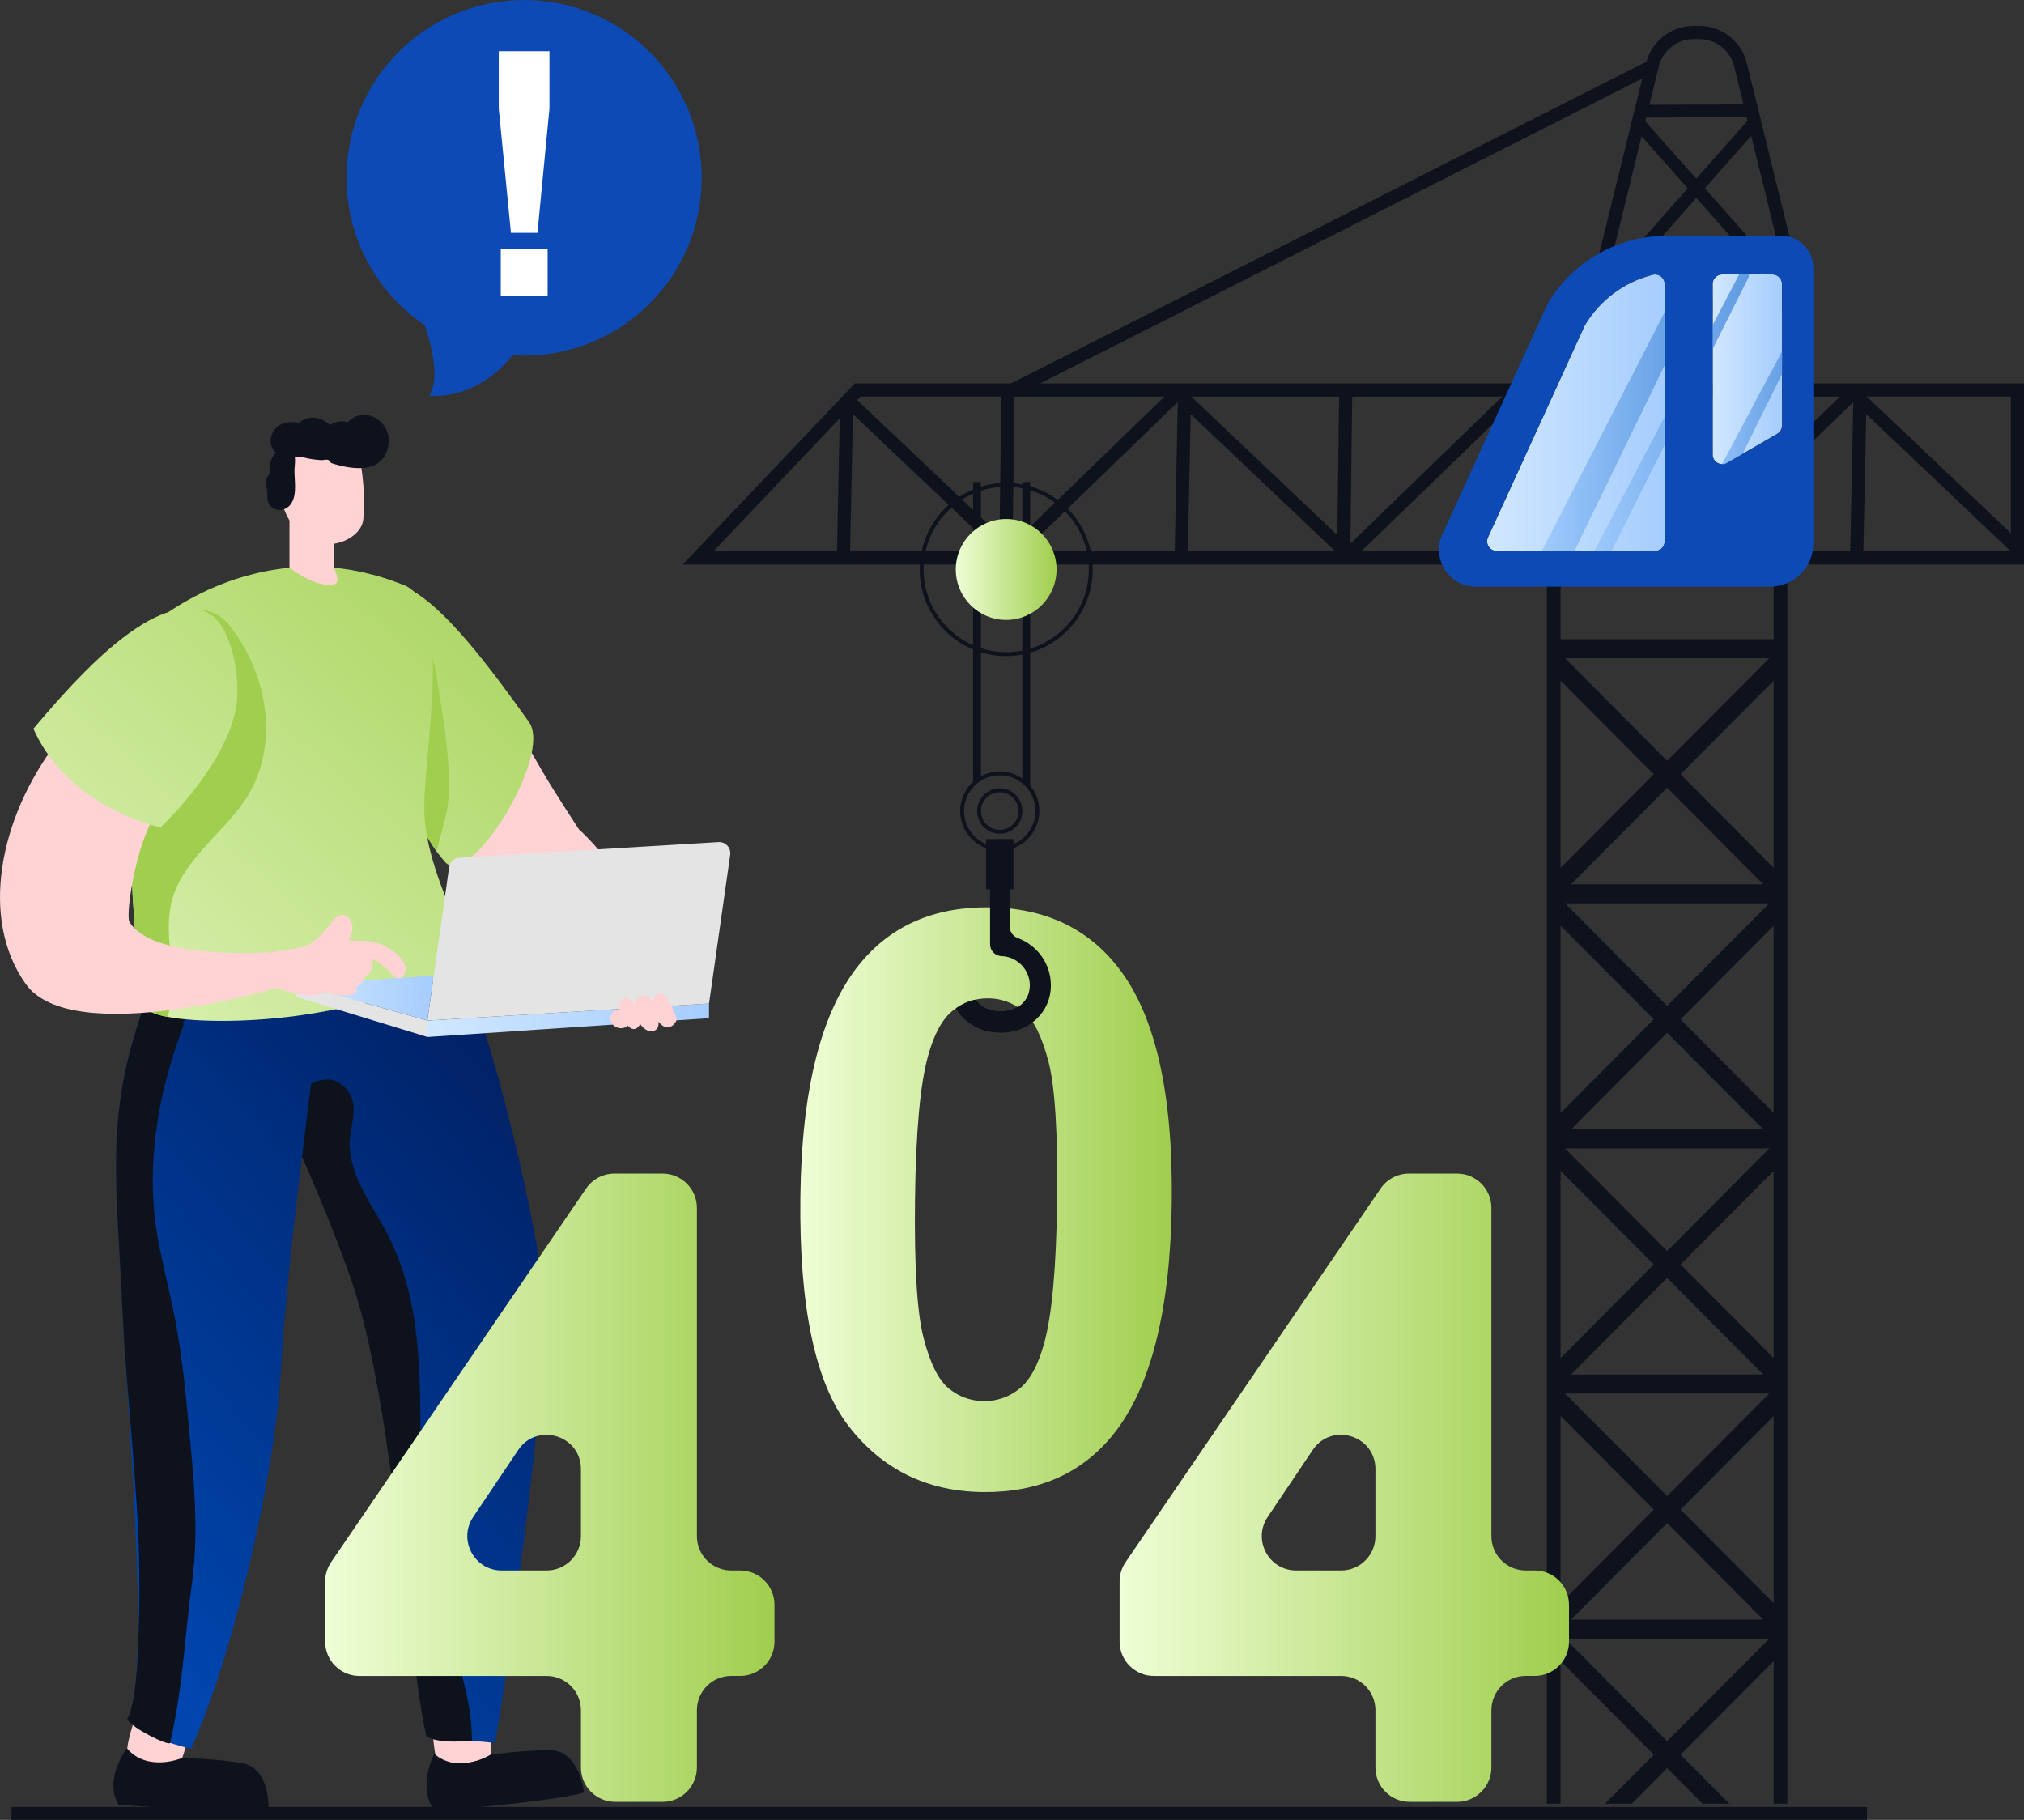 <svg width="932" height="838" viewBox="0 0 932 838" fill="none" xmlns="http://www.w3.org/2000/svg">
<rect x="0" y="0" width="932" height="838" fill="#333333" stroke="none"/>
<path d="M859.698 832.034H5.301V837.997H859.698V832.034Z" fill="#0E121D"/>
<path d="M223.138 786.775C220.8 784.49 199.144 789.307 199.089 790.642C198.911 794.758 199.763 810.352 202.114 812.141C204.383 813.876 226.259 811.109 226.204 807.145C226.163 803.718 225.393 788.977 223.138 786.775Z" fill="#FFD2D4"/>
<path d="M199.981 807.613C199.981 807.613 191.635 823.359 200.27 833.847C200.27 833.847 253.33 829.855 268.95 825.41C268.95 825.41 266.97 805.893 253.124 805.906C239.264 805.934 225.666 808.081 225.666 808.081C225.666 808.081 211.228 817.165 199.981 807.613Z" fill="#0E121D"/>
<path d="M87.74 791.661C86.407 788.674 64.503 785.192 63.953 786.417C62.276 790.188 57.353 804.998 58.88 807.531C60.351 809.981 81.704 815.445 83.107 811.742C84.317 808.535 89.019 794.551 87.74 791.661Z" fill="#FFD2D4"/>
<path d="M58.387 805.012C58.387 805.012 47.648 819.23 54.51 830.956C54.51 830.956 107.529 835.43 123.658 833.53C123.658 833.53 124.799 813.944 111.118 811.77C97.437 809.581 83.659 809.554 83.659 809.554C83.659 809.554 67.971 816.216 58.387 805.012Z" fill="#0E121D"/>
<path d="M284.873 426.207C281.669 430.171 265.967 437.287 261.663 436.64C232.802 432.442 217.196 407.53 205.852 395.762C203.9 393.766 202.153 391.701 200.6 389.609C192.845 379.3 189.545 368.331 188.197 359.164C186.85 349.846 187.496 343.336 187.496 343.336C187.496 343.336 171.395 263.424 187.991 271.09C204.697 278.853 225.501 313.248 240.708 339.537C241.162 340.28 241.561 341.037 242.001 341.739C242.949 343.391 243.857 344.987 244.751 346.488C247.102 350.589 249.302 354.443 251.296 357.76C255.599 365.069 266.53 381.833 266.53 381.833C266.53 381.833 298.183 409.938 284.873 426.207Z" fill="#FFD2D4"/>
<path d="M129.016 510.441C130.639 514.102 132.426 517.956 134.228 521.906C146.699 548.979 161.906 580.512 164.285 597.221C192.967 629.896 189.901 696.664 192.005 733.564C193.655 763.817 195.552 796.877 196.364 799.589C196.419 799.685 227.947 802.548 227.947 802.548C235.138 762.702 251.322 635.126 251.322 607.406C251.322 578.736 225.857 467.209 206.14 430.735C187.385 396.064 125.194 464.979 118.044 474.187C115.294 477.725 120.89 492.218 129.016 510.441Z" fill="url(#paint0_linear_184_4)"/>
<path d="M129.012 510.441C130.634 514.102 132.422 517.956 134.223 521.906C146.694 548.979 159.413 581.062 164.28 597.221C181.674 655.015 188.04 763.569 196.359 799.575C199.067 801.144 204.155 802.699 217.286 801.557C217.712 774.842 201.735 742.951 197.156 717.103C188.329 667.732 202.299 614.205 178.236 567.918C171.485 554.939 161.008 541.836 161.022 526.531C161.008 518.96 165.38 510.069 160.637 503.036C152.208 490.511 138.307 500.132 132.174 509.491C131.404 509.243 130.552 509.243 129.782 509.835C129.548 510.055 129.245 510.221 129.012 510.441Z" fill="#0E121D"/>
<path d="M187.494 343.349C187.494 343.349 186.848 349.86 188.196 359.178C189.763 370.01 193.984 384.585 204.998 396.987C216.232 409.635 254.635 347.974 243.608 332.49C226.819 308.899 204.42 278.729 187.989 271.117C171.379 263.437 187.494 343.349 187.494 343.349Z" fill="url(#paint1_linear_184_4)"/>
<path d="M187.23 287.345C187.23 287.345 198.244 292.782 200.746 309.683C203.249 326.585 209.615 357.98 205.311 375.364C201.901 389.183 201.021 391.784 200.911 391.784C200.897 391.784 200.897 391.784 200.884 391.784L191.053 377.181C191.053 377.181 180.52 360.953 182.143 357.099C183.765 353.246 187.23 287.345 187.23 287.345Z" fill="#A0CE4E"/>
<path d="M58.585 791.661C66.436 800.635 87.968 805.218 87.968 805.218C107.122 763.211 126.234 681.235 129.122 633.764C133.604 560.032 146.254 488.075 145.69 468.751C145.58 465.64 145.539 463.988 145.539 463.988C126.468 443.068 103.244 431.754 89.618 430.845C84.242 430.474 80.392 431.726 78.838 434.617C73.82 444.1 69.969 452.826 67.041 461.002C66.738 461.814 66.477 462.64 66.216 463.452C48.093 514.887 53.635 542.414 56.687 608.893C58.186 640.274 69.983 774.14 58.585 791.661Z" fill="url(#paint2_linear_184_4)"/>
<path d="M58.579 791.661C60.682 795.776 77.966 804.2 78.323 802.534C84.442 775.888 84.827 755.201 88.485 728.142C92.032 701.935 88.567 674.738 86.161 648.587C84.717 633.268 82.82 617.977 79.726 602.851C76.701 588.068 72.494 573.603 71.064 558.586C68.19 529.256 74.089 500.118 84.291 472.715C84.594 471.944 84.511 471.297 84.195 470.815C85.391 469.756 85.694 467.829 83.892 467.017C77.581 464.044 71.655 462.997 66.224 463.479C48.101 514.914 53.642 542.442 56.695 608.92C58.18 640.288 63.955 689.273 64.134 723.875C64.436 781.311 60.174 788.124 58.579 791.661Z" fill="#0E121D"/>
<path d="M215.128 442.999C214.386 445.352 205.929 449.605 193.527 454.065C179.667 458.978 160.857 464.085 142.006 466.989C116.5 470.939 90.843 470.843 77.134 468.241C71.538 467.195 67.935 465.695 67.083 463.878C64.429 458.166 61.074 423.881 59.974 386.925C59.768 379.768 59.617 372.501 59.617 365.385C59.41 328.237 62.023 293.429 70.424 286.973C72.322 285.473 74.522 283.918 76.969 282.266C80.626 279.761 84.875 277.16 89.674 274.655C97.181 270.705 105.981 267.044 115.84 264.539C130.992 260.588 148.647 259.281 168.062 263.74C168.062 263.74 168.062 263.795 168.117 263.795C172.82 264.841 177.618 266.245 182.527 268.103C183.668 268.503 184.823 268.957 186.033 269.411C202.437 276.017 200.086 311.776 197.432 341.767C196.236 355.682 194.985 368.344 195.48 376.259C195.686 378.915 195.975 381.571 196.483 384.173C200.168 406.25 212.378 426.937 215.128 442.999Z" fill="url(#paint3_linear_184_4)"/>
<path d="M153.657 245.366V261.428C153.657 261.428 157.452 268.392 153.657 269.149C145.324 270.815 133.293 261.442 133.293 261.442V236.928L153.657 245.366Z" fill="#FFD2D4"/>
<path d="M165.236 208.589C165.236 208.589 168.853 225.174 167.244 239.406C166.103 249.508 145.024 257.946 133.887 240.562C122.735 223.165 132.017 203.125 132.017 203.125L165.236 208.589Z" fill="#FFD2D4"/>
<path d="M112.336 369.156C129.098 344.918 123.9 311.17 105.833 288.198C99.673 280.339 91.23 280.491 90.02 280.931C91.024 281.33 102.78 288.198 102.024 289.698C92.564 309.229 81.963 328.003 70.165 346.226C65.917 352.791 62.41 358.999 59.605 365.399C59.605 372.515 59.757 379.768 59.963 386.939C61.063 423.895 64.418 458.18 67.072 463.892C67.924 465.695 71.527 467.195 77.123 468.255C82.073 453.032 76.174 435.016 78.168 419.683C80.973 398.294 100.883 385.618 112.336 369.156Z" fill="#A0CE4E"/>
<path d="M160.09 194.426C157.505 193.587 154.686 193.972 152.046 195.72C147.935 192.169 142.105 190.655 137.815 194.701C133.497 193.876 128.974 194.261 126.155 198.266C123.886 201.501 124.079 205.754 127.049 208.396C125.069 210.571 123.955 213.475 124.34 216.462C124.422 217.15 124.368 217.742 124.45 217.866C124.038 218.347 123.542 218.802 123.226 219.366C122.195 221.293 122.498 222.738 122.855 224.775C123.446 228.175 122.099 231.808 125.811 233.969C128.891 235.772 132.507 234.561 134.267 231.588C136.921 227.129 135.422 220.839 135.615 215.953C135.684 214.342 136.069 212.085 135.697 210.254C137.072 210.241 138.447 210.268 139.754 210.626C142.724 211.411 144.8 211.658 147.866 211.879C149.227 211.975 149.942 211.397 151.111 211.782C151.757 212.002 152.005 213.062 152.761 213.31C161.74 216.145 175.682 218.485 178.638 206.07C181.43 194.344 168.023 186.099 160.09 194.426Z" fill="#0E121D"/>
<path d="M11.854 453.101C33.112 482.955 127.464 454.904 127.464 454.904L126.13 438.388C126.13 438.388 70.635 442.916 59.594 424.459C57.587 421.114 63.458 382.769 73.757 372.859C78.363 368.454 83.203 364.091 87.41 360.444C97.612 351.525 104.969 339.62 107.265 326.241C109.506 313.427 107.664 302.609 104.57 294.144C100.266 282.376 85.416 278.619 75.709 286.533C57.05 301.756 26.979 340.803 26.237 341.753C-0.424 376.644 -9.472 423.151 11.854 453.101Z" fill="#FFD2D4"/>
<path d="M73.824 381.062C78.073 377.002 104.789 350.782 108.886 324.713C110.742 312.863 107.085 284.248 92.331 280.821C68.709 275.343 37.153 309.656 15.387 335.559C25.383 358.145 47.3 373.919 73.824 381.062Z" fill="url(#paint4_linear_184_4)"/>
<path d="M199.732 449.302L136.812 453.101L196.803 469.948L199.732 449.302Z" fill="url(#paint5_linear_184_4)"/>
<path d="M136.808 453.101L136.492 459.061L196.827 477.518L196.799 469.948L136.808 453.101Z" fill="#E4E4E4"/>
<path d="M326.504 462.103L196.801 469.948L196.828 477.518L326.476 468.847L326.504 462.103Z" fill="url(#paint6_linear_184_4)"/>
<path d="M326.504 462.103L196.801 469.948L206.797 399.423C207.113 396.973 209.121 395.115 211.568 394.963L330.849 387.751C334.066 387.558 336.665 390.353 336.252 393.546L326.504 462.103Z" fill="#E4E4E4"/>
<path d="M174.641 434.548C170.694 433.226 166.363 432.896 162.018 433.185C161.482 433.034 160.973 433.034 160.451 432.937C160.739 432.469 161.083 432.015 161.317 431.52C162.733 428.409 162.953 423.165 159.103 421.61C155.047 419.958 152.462 425.147 150.386 427.652C147.952 430.584 145.147 433.46 141.778 435.236C138.341 436.667 134.573 436.929 130.916 437.562C128.303 438.016 123.986 438.154 122.377 440.741C121.098 442.806 121.085 447.1 121.648 449.426C122.363 452.358 124.921 453.734 127.478 454.904C129.115 455.648 131.686 456.501 134.353 456.914C138.561 458.139 142.947 458.91 147.237 457.685C148.172 457.423 149.024 457.038 149.877 456.639C153.658 458.208 157.701 458.731 161.881 458.084C163.874 457.767 164.479 455.868 163.943 454.368C164.782 454.12 165.566 453.734 166.171 453.115C166.913 452.358 167.161 451.45 167.202 450.527C168.027 450.073 168.783 449.523 169.319 448.958C171.602 446.577 171.946 443.632 171.093 441.32C174.998 443.191 178.38 446.219 181.433 449.55C182.987 451.229 185.365 450.569 186.259 448.628C189.092 442.324 179.535 436.199 174.641 434.548Z" fill="#FFD2D4"/>
<path d="M281.166 468.297C281.4 467.072 282.555 464.938 284.37 465.282C284.59 465.324 284.782 465.406 284.961 465.516C284.823 464.677 284.823 463.81 285.03 462.956C285.47 461.153 287.23 458.497 289.705 460.011C290.681 460.603 291.423 461.47 292.028 462.461C292.386 460.85 293.376 459.446 295.397 458.689C298.34 457.575 299.728 459.446 300.512 461.621C301.007 459.433 302.286 456.267 305.159 457.85C306.768 458.731 307.841 460.837 308.666 462.227C309.862 464.236 310.742 466.342 311.388 468.531C311.402 468.613 311.402 468.696 311.402 468.778C311.622 468.998 311.732 469.329 311.581 469.7C310.687 471.999 307.896 474.408 305.146 472.329C304.458 471.806 303.798 471.173 303.207 470.471C303.4 472.536 302.918 474.339 300.663 474.793C298.285 475.261 296.277 473.596 294.806 471.572C294.792 471.614 294.778 471.669 294.751 471.71C294.118 472.632 293.28 473.871 291.822 473.857C290.681 473.843 289.718 473.031 288.921 472.192C288.88 472.439 288.77 472.66 288.55 472.784C284.837 474.834 280.478 471.944 281.166 468.297Z" fill="#FFD2D4"/>
<path d="M119.389 440.783L130.224 439.819V453.817C130.224 453.817 127.185 452.619 122.95 454.051C118.701 455.469 119.389 440.783 119.389 440.783Z" fill="#FFD2D4"/>
<path d="M267.51 813.889V787.518C267.51 778.792 260.443 771.717 251.725 771.717H165.5C156.782 771.717 149.715 764.643 149.715 755.917V728.252C149.715 725.072 150.677 721.962 152.465 719.333L269.889 547.273C272.832 542.965 277.713 540.391 282.924 540.391H305.13C313.848 540.391 320.915 547.465 320.915 556.192V707.358C320.915 716.084 327.982 723.159 336.7 723.159H340.852C349.57 723.159 356.637 730.234 356.637 738.96V755.903C356.637 764.629 349.57 771.704 340.852 771.704H336.7C327.982 771.704 320.915 778.778 320.915 787.504V813.876C320.915 822.602 313.848 829.676 305.13 829.676H283.295C274.578 829.69 267.51 822.616 267.51 813.889ZM267.51 707.358V676.514C267.51 660.906 247.325 654.753 238.622 667.691L217.887 698.536C210.833 709.038 218.354 723.159 230.991 723.159H251.725C260.443 723.159 267.51 716.084 267.51 707.358Z" fill="url(#paint7_linear_184_4)"/>
<path d="M759.465 27.732L462.066 178.313L464.799 183.716L762.197 33.135L759.465 27.732Z" fill="#0E121D"/>
<path d="M393.612 176.547L314.371 259.941H465.758L466.156 260.327V259.941H712.28V830.544H718.605V764.849L761.532 807.985L739.078 830.544H751.412L767.692 814.178L783.972 830.544H796.306L773.852 807.985L816.71 764.918V830.544H823.035V259.941H932.003V176.547H393.612ZM385.403 253.885H328.492L386.668 192.664L385.403 253.885ZM391.453 253.885L392.759 190.71L459.364 253.885H391.453ZM460.271 246.398L394.698 184.2L396.211 182.603H461.083L460.271 246.398ZM778.183 182.617H847.276L777.331 250.307L778.183 182.617ZM772.133 182.617L771.336 246.398L704.071 182.617H772.133ZM467.133 182.617H536.226L466.28 250.307L467.133 182.617ZM540.928 253.885H471.299L542.345 185.122L540.928 253.885ZM546.978 253.885L548.285 190.71L614.889 253.885H546.978ZM615.81 246.398L548.56 182.617H616.622L615.81 246.398ZM622.658 182.617H691.751L621.819 250.307L622.658 182.617ZM696.454 253.885H626.824L697.87 185.122L696.454 253.885ZM702.517 253.885L703.824 190.71L770.043 253.514L702.517 253.885ZM720.667 641.664H814.717L767.692 688.915L720.667 641.664ZM811.953 745.787H723.431L767.692 701.316L811.953 745.787ZM723.431 632.924L767.692 588.454L811.953 632.924H723.431ZM718.605 625.382V539.111L761.532 582.246L718.605 625.382ZM720.667 528.802H814.717L767.692 576.053L720.667 528.802ZM718.605 512.519V426.248L761.532 469.37L718.605 512.519ZM723.431 520.062L767.692 475.577L811.953 520.062H723.431ZM720.667 415.939H814.717L767.692 463.19L720.667 415.939ZM723.431 407.199L767.692 362.715L811.953 407.199H723.431ZM720.667 303.077H814.717L767.692 350.328L720.667 303.077ZM761.518 356.521L718.591 399.657V313.386L761.518 356.521ZM718.605 651.973L761.532 695.109L718.605 738.244V651.973ZM767.692 801.777L720.667 754.527H814.717L767.692 801.777ZM816.71 738.175L773.852 695.109L816.71 652.056V738.175ZM816.71 625.313L773.852 582.246L816.71 539.18V625.313ZM816.71 512.45L773.852 469.384L816.71 426.331V512.45ZM816.71 399.588L773.852 356.521L816.71 313.455V399.588ZM816.71 294.337H718.605V259.941H816.71V294.337ZM851.993 253.885L782.734 253.514L853.395 185.122L851.993 253.885ZM925.94 253.885H858.043L859.349 190.71L925.94 253.885ZM925.94 245.531L859.596 182.603H925.94V245.531Z" fill="#0E121D"/>
<path d="M804.557 29.785C802.37 19.448 793.13 11.933 782.57 11.933H779.793C769.233 11.933 759.993 19.434 757.834 29.675L729.895 143.225H832.469L804.557 29.785ZM822.789 129.227L785.032 86.711L806.399 62.556L822.789 129.227ZM763.747 31.037C765.342 23.481 772.093 18.003 779.807 18.003H782.584C790.298 18.003 797.049 23.481 798.672 31.147L802.838 48.09L759.526 48.242L763.747 31.037ZM758.054 54.133L804.268 53.968L804.667 55.605L781.086 82.279L757.628 55.867L758.054 54.133ZM755.923 62.804L777.167 86.711L739.602 129.172L755.923 62.804ZM740.372 137.183L781.099 91.143L821.978 137.183H740.372Z" fill="#0E121D"/>
<path d="M820.594 130.783V195.94C820.594 197.509 819.755 198.968 818.38 199.766L795.239 213.145C792.296 214.838 788.625 212.732 788.625 209.318V130.783C788.625 128.347 790.605 126.378 793.039 126.378H816.18C818.6 126.378 820.594 128.347 820.594 130.783Z" fill="url(#paint8_linear_184_4)"/>
<path d="M766.54 130.796V249.288C766.54 251.724 764.559 253.693 762.126 253.693H689.196C685.979 253.693 683.848 250.376 685.181 247.444L729.758 149.832C736.743 138.064 748.06 129.792 760.998 126.53C763.789 125.814 766.54 127.892 766.54 130.796Z" fill="url(#paint9_linear_184_4)"/>
<path d="M771.279 134.513L706.93 259.625L723.017 257.767L777.467 145.661L771.279 134.513Z" fill="url(#paint10_linear_184_4)"/>
<path d="M805.001 118.409L727.355 266.754L737.558 262.722L805.318 127.397L805.001 118.409Z" fill="url(#paint11_linear_184_4)"/>
<path d="M825.618 152.364L778.387 241.044L788.603 237.011L825.934 161.352L825.618 152.364Z" fill="url(#paint12_linear_184_4)"/>
<path d="M820.207 108.554H767.476C745.008 108.554 724.205 120.391 712.71 139.729L664.159 246.095C659.016 257.34 667.239 270.127 679.586 270.127H815.161C815.353 270.127 815.518 270.126 815.683 270.099C826.394 269.837 835.002 261.042 835.002 250.265V123.364C835.015 115.188 828.388 108.554 820.207 108.554ZM766.541 249.288C766.541 251.724 764.561 253.693 762.127 253.693H689.198C685.98 253.693 683.849 250.376 685.183 247.444L729.76 149.832C736.745 138.064 748.061 129.792 761 126.53C763.805 125.814 766.555 127.906 766.555 130.796V249.288H766.541ZM820.592 195.94C820.592 197.509 819.753 198.968 818.378 199.766L795.237 213.145C792.294 214.838 788.623 212.732 788.623 209.318V130.783C788.623 128.347 790.603 126.378 793.037 126.378H816.178C818.612 126.378 820.606 128.347 820.606 130.783V195.94H820.592Z" fill="#0D4AB5"/>
<path d="M451.706 358.435L448.09 360.045V221.954H451.706V358.435Z" fill="#0E121D"/>
<path d="M474.374 362.22L470.758 360.045V221.954H474.374V362.22Z" fill="#0E121D"/>
<path d="M466.659 386.347H454.051V409.443H466.659V386.347Z" fill="#0E121D"/>
<path d="M460.365 391.702C450.314 391.702 442.133 383.512 442.133 373.451C442.133 363.39 450.314 355.2 460.365 355.2C470.416 355.2 478.598 363.39 478.598 373.451C478.584 383.512 470.416 391.702 460.365 391.702ZM460.365 356.989C451.304 356.989 443.92 364.381 443.92 373.451C443.92 382.521 451.304 389.912 460.365 389.912C469.426 389.912 476.81 382.535 476.81 373.451C476.81 364.367 469.426 356.989 460.365 356.989ZM460.365 383.897C454.604 383.897 449.929 379.218 449.929 373.451C449.929 367.684 454.618 363.004 460.365 363.004C466.126 363.004 470.801 367.698 470.801 373.451C470.801 379.204 466.113 383.897 460.365 383.897ZM460.365 364.794C455.594 364.794 451.716 368.675 451.716 373.451C451.716 378.227 455.594 382.108 460.365 382.108C465.136 382.108 469.014 378.227 469.014 373.451C469.014 368.675 465.136 364.794 460.365 364.794Z" fill="#0E121D"/>
<path d="M468.694 431.946C466.467 431.134 464.996 429.07 464.996 426.703V407.874H455.921V434.823C455.921 437.824 458.355 440.26 461.366 440.26C464.927 440.439 468.131 441.994 470.468 444.416C472.778 446.839 474.208 450.128 474.208 453.734C474.208 458.139 472.049 461.704 468.516 463.782C467.003 464.663 465.216 465.282 463.249 465.544C462.424 465.668 461.586 465.723 460.72 465.723C459.853 465.723 459.001 465.668 458.19 465.544C456.223 465.268 454.45 464.663 452.937 463.782C449.445 461.731 447.313 458.249 447.245 453.941C447.19 451.312 445.251 449.014 442.638 448.876C439.833 448.724 437.523 450.954 437.523 453.721C437.523 459.887 439.985 465.268 444.082 469.136C445.031 470.017 446.035 470.815 447.121 471.517C450.902 473.995 455.55 475.426 460.72 475.426C465.89 475.426 470.537 473.995 474.318 471.517C475.404 470.815 476.422 470.017 477.357 469.136C481.468 465.268 483.916 459.887 483.916 453.721C483.916 443.742 477.563 435.195 468.694 431.946Z" fill="#0E121D"/>
<path d="M463.333 302.1C441.361 302.1 423.5 284.207 423.5 262.226C423.5 240.232 441.375 222.353 463.333 222.353C485.292 222.353 503.167 240.246 503.167 262.226C503.167 284.207 485.306 302.1 463.333 302.1ZM463.333 224.128C442.351 224.128 425.287 241.209 425.287 262.213C425.287 283.216 442.351 300.297 463.333 300.297C484.316 300.297 501.38 283.216 501.38 262.213C501.38 241.223 484.316 224.128 463.333 224.128Z" fill="#0E121D"/>
<path d="M486.519 262.226C486.519 249.399 476.138 238.993 463.323 238.993C450.508 238.993 440.113 249.399 440.113 262.226C440.113 275.054 450.494 285.459 463.323 285.459C476.138 285.446 486.519 275.054 486.519 262.226Z" fill="url(#paint13_linear_184_4)"/>
<path d="M468.694 431.946C466.467 431.134 464.996 429.07 464.996 426.703V407.874H455.921V434.823C455.921 437.824 458.355 440.26 461.366 440.26C464.927 440.439 468.131 441.994 470.468 444.416C472.778 446.839 474.208 450.128 474.208 453.734C474.208 458.139 472.049 461.704 468.516 463.782C467.003 464.663 465.216 465.282 463.249 465.544C462.424 465.668 461.586 465.723 460.72 465.723C459.853 465.723 459.001 465.668 458.19 465.544C456.223 465.268 454.45 464.663 452.937 463.782C449.445 461.731 447.313 458.249 447.245 453.941C447.19 451.312 445.251 449.014 442.638 448.876C439.833 448.724 437.523 450.954 437.523 453.721C437.523 459.887 439.985 465.268 444.082 469.136C445.031 470.017 446.035 470.815 447.121 471.517C450.902 473.995 455.55 475.426 460.72 475.426C465.89 475.426 470.537 473.995 474.318 471.517C475.404 470.815 476.422 470.017 477.357 469.136C481.468 465.268 483.916 459.887 483.916 453.721C483.916 443.742 477.563 435.195 468.694 431.946Z" fill="#0E121D"/>
<path d="M455.663 417.797C481.183 418.1 501.01 427.46 515.173 445.862C532.044 467.65 540.17 503.545 539.579 553.549C538.974 603.429 529.912 639.187 512.409 660.796C497.93 678.606 477.952 687.36 452.432 687.057C426.802 686.754 406.246 676.638 390.805 656.722C375.35 636.806 367.925 601.557 368.544 550.948C369.149 501.302 378.196 465.681 395.713 444.059C410.151 426.248 430.157 417.495 455.663 417.797ZM455.168 459.708C449.063 459.639 443.577 461.525 438.751 465.365C433.911 469.205 430.102 476.142 427.352 486.189C423.708 499.223 421.714 521.204 421.343 552.131C420.972 583.072 422.264 604.337 425.248 615.954C428.232 627.57 432.054 635.319 436.743 639.214C441.432 643.109 446.836 645.091 452.94 645.16C459.045 645.229 464.518 643.357 469.358 639.517C474.198 635.677 477.993 628.74 480.757 618.693C484.387 605.782 486.394 583.87 486.765 552.929C487.136 521.989 485.83 500.724 482.86 489.107C479.877 477.504 476.054 469.714 471.365 465.764C466.663 461.8 461.273 459.777 455.168 459.708Z" fill="url(#paint14_linear_184_4)"/>
<path d="M483.906 453.721C483.906 459.914 481.431 465.282 477.347 469.164C476.77 469.7 476.151 470.196 475.532 470.65C475.12 470.98 474.707 471.269 474.295 471.558C470.541 474.036 465.88 475.44 460.683 475.44C455.526 475.44 450.865 474.036 447.111 471.558C445.998 470.856 445.008 470.031 444.059 469.164C442.533 467.718 441.254 466.108 440.223 464.291C442.986 462.35 445.956 461.029 449.174 460.327C450.123 461.731 451.401 462.887 452.928 463.796C454.413 464.663 456.186 465.282 458.166 465.571C458.991 465.695 459.816 465.736 460.683 465.736C461.549 465.736 462.415 465.695 463.24 465.571C465.22 465.282 466.994 464.663 468.52 463.796C468.561 463.796 468.561 463.754 468.602 463.754C472.067 461.69 474.212 458.098 474.212 453.721C474.212 450.128 472.769 446.866 470.459 444.43C468.107 441.994 464.89 440.466 461.343 440.26C458.331 440.26 455.898 437.824 455.898 434.809V407.888H464.973V426.716C464.973 429.07 466.458 431.134 468.685 431.96C477.554 435.222 483.906 443.728 483.906 453.721Z" fill="#0E121D"/>
<path d="M633.35 813.889V787.518C633.35 778.792 626.283 771.717 617.565 771.717H531.34C522.622 771.717 515.555 764.643 515.555 755.917V728.252C515.555 725.072 516.517 721.962 518.305 719.333L635.729 547.273C638.671 542.965 643.553 540.391 648.764 540.391H670.97C679.687 540.391 686.755 547.465 686.755 556.192V707.358C686.755 716.084 693.822 723.159 702.54 723.159H706.706C715.423 723.159 722.491 730.234 722.491 738.96V755.903C722.491 764.629 715.423 771.704 706.706 771.704H702.54C693.822 771.704 686.755 778.778 686.755 787.504V813.876C686.755 822.602 679.687 829.676 670.97 829.676H649.135C640.418 829.69 633.35 822.616 633.35 813.889ZM633.35 707.358V676.514C633.35 660.906 613.165 654.753 604.462 667.691L583.727 698.536C576.673 709.038 584.194 723.159 596.831 723.159H617.565C626.283 723.159 633.35 716.084 633.35 707.358Z" fill="url(#paint15_linear_184_4)"/>
<path d="M241.343 0C196.175 0 159.559 36.653 159.559 81.867C159.559 110.123 173.859 135.036 195.611 149.749C199.186 160.471 202.431 174.73 197.687 182.149C197.687 182.149 218.587 185.273 236.063 163.472C237.809 163.582 239.556 163.733 241.343 163.733C286.512 163.733 323.128 127.08 323.128 81.867C323.128 36.653 286.512 0 241.343 0Z" fill="#0D4AB5"/>
<path d="M235.274 107.219L229.664 50.017V23.577H253.011V50.017L247.484 107.219H235.274ZM230.585 136.288V114.679H252.173V136.288H230.585Z" fill="white"/>
<defs>
<linearGradient id="paint0_linear_184_4" x1="54.751" y1="736.769" x2="453.835" y2="397.201" gradientUnits="userSpaceOnUse">
<stop stop-color="#0045AD"/>
<stop offset="1" stop-color="#010630"/>
</linearGradient>
<linearGradient id="paint1_linear_184_4" x1="-16.408" y1="577.911" x2="287.806" y2="235.498" gradientUnits="userSpaceOnUse">
<stop stop-color="#EFFED6"/>
<stop offset="1" stop-color="#A0CE4E"/>
</linearGradient>
<linearGradient id="paint2_linear_184_4" x1="9.059" y1="683.06" x2="408.143" y2="343.491" gradientUnits="userSpaceOnUse">
<stop stop-color="#0045AD"/>
<stop offset="1" stop-color="#010630"/>
</linearGradient>
<linearGradient id="paint3_linear_184_4" x1="-32.955" y1="563.214" x2="271.259" y2="220.801" gradientUnits="userSpaceOnUse">
<stop stop-color="#EFFED6"/>
<stop offset="1" stop-color="#A0CE4E"/>
</linearGradient>
<linearGradient id="paint4_linear_184_4" x1="-91.085" y1="511.564" x2="213.128" y2="169.152" gradientUnits="userSpaceOnUse">
<stop stop-color="#EFFED6"/>
<stop offset="1" stop-color="#A0CE4E"/>
</linearGradient>
<linearGradient id="paint5_linear_184_4" x1="136.816" y1="459.623" x2="199.73" y2="459.623" gradientUnits="userSpaceOnUse">
<stop stop-color="#D1E7FF"/>
<stop offset="1" stop-color="#A5CDFE"/>
</linearGradient>
<linearGradient id="paint6_linear_184_4" x1="196.802" y1="469.806" x2="326.51" y2="469.806" gradientUnits="userSpaceOnUse">
<stop stop-color="#D1E7FF"/>
<stop offset="1" stop-color="#A5CDFE"/>
</linearGradient>
<linearGradient id="paint7_linear_184_4" x1="149.708" y1="685.037" x2="356.651" y2="685.037" gradientUnits="userSpaceOnUse">
<stop stop-color="#EFFED6"/>
<stop offset="1" stop-color="#A0CE4E"/>
</linearGradient>
<linearGradient id="paint8_linear_184_4" x1="788.609" y1="170.061" x2="820.588" y2="170.061" gradientUnits="userSpaceOnUse">
<stop stop-color="#D1E7FF"/>
<stop offset="1" stop-color="#A5CDFE"/>
</linearGradient>
<linearGradient id="paint9_linear_184_4" x1="684.773" y1="190.038" x2="766.541" y2="190.038" gradientUnits="userSpaceOnUse">
<stop stop-color="#D1E7FF"/>
<stop offset="1" stop-color="#A5CDFE"/>
</linearGradient>
<linearGradient id="paint10_linear_184_4" x1="706.925" y1="197.069" x2="777.464" y2="197.069" gradientUnits="userSpaceOnUse">
<stop stop-color="#A3CDFF"/>
<stop offset="1" stop-color="#5F9BE1"/>
</linearGradient>
<linearGradient id="paint11_linear_184_4" x1="727.351" y1="192.579" x2="805.313" y2="192.579" gradientUnits="userSpaceOnUse">
<stop stop-color="#A3CDFF"/>
<stop offset="1" stop-color="#5F9BE1"/>
</linearGradient>
<linearGradient id="paint12_linear_184_4" x1="778.391" y1="196.708" x2="825.932" y2="196.708" gradientUnits="userSpaceOnUse">
<stop stop-color="#A3CDFF"/>
<stop offset="1" stop-color="#5F9BE1"/>
</linearGradient>
<linearGradient id="paint13_linear_184_4" x1="440.124" y1="262.223" x2="486.526" y2="262.223" gradientUnits="userSpaceOnUse">
<stop stop-color="#EFFED6"/>
<stop offset="1" stop-color="#A0CE4E"/>
</linearGradient>
<linearGradient id="paint14_linear_184_4" x1="368.483" y1="552.429" x2="539.603" y2="552.429" gradientUnits="userSpaceOnUse">
<stop stop-color="#EFFED6"/>
<stop offset="1" stop-color="#A0CE4E"/>
</linearGradient>
<linearGradient id="paint15_linear_184_4" x1="515.541" y1="685.037" x2="722.484" y2="685.037" gradientUnits="userSpaceOnUse">
<stop stop-color="#EFFED6"/>
<stop offset="1" stop-color="#A0CE4E"/>
</linearGradient>
</defs>
</svg>
